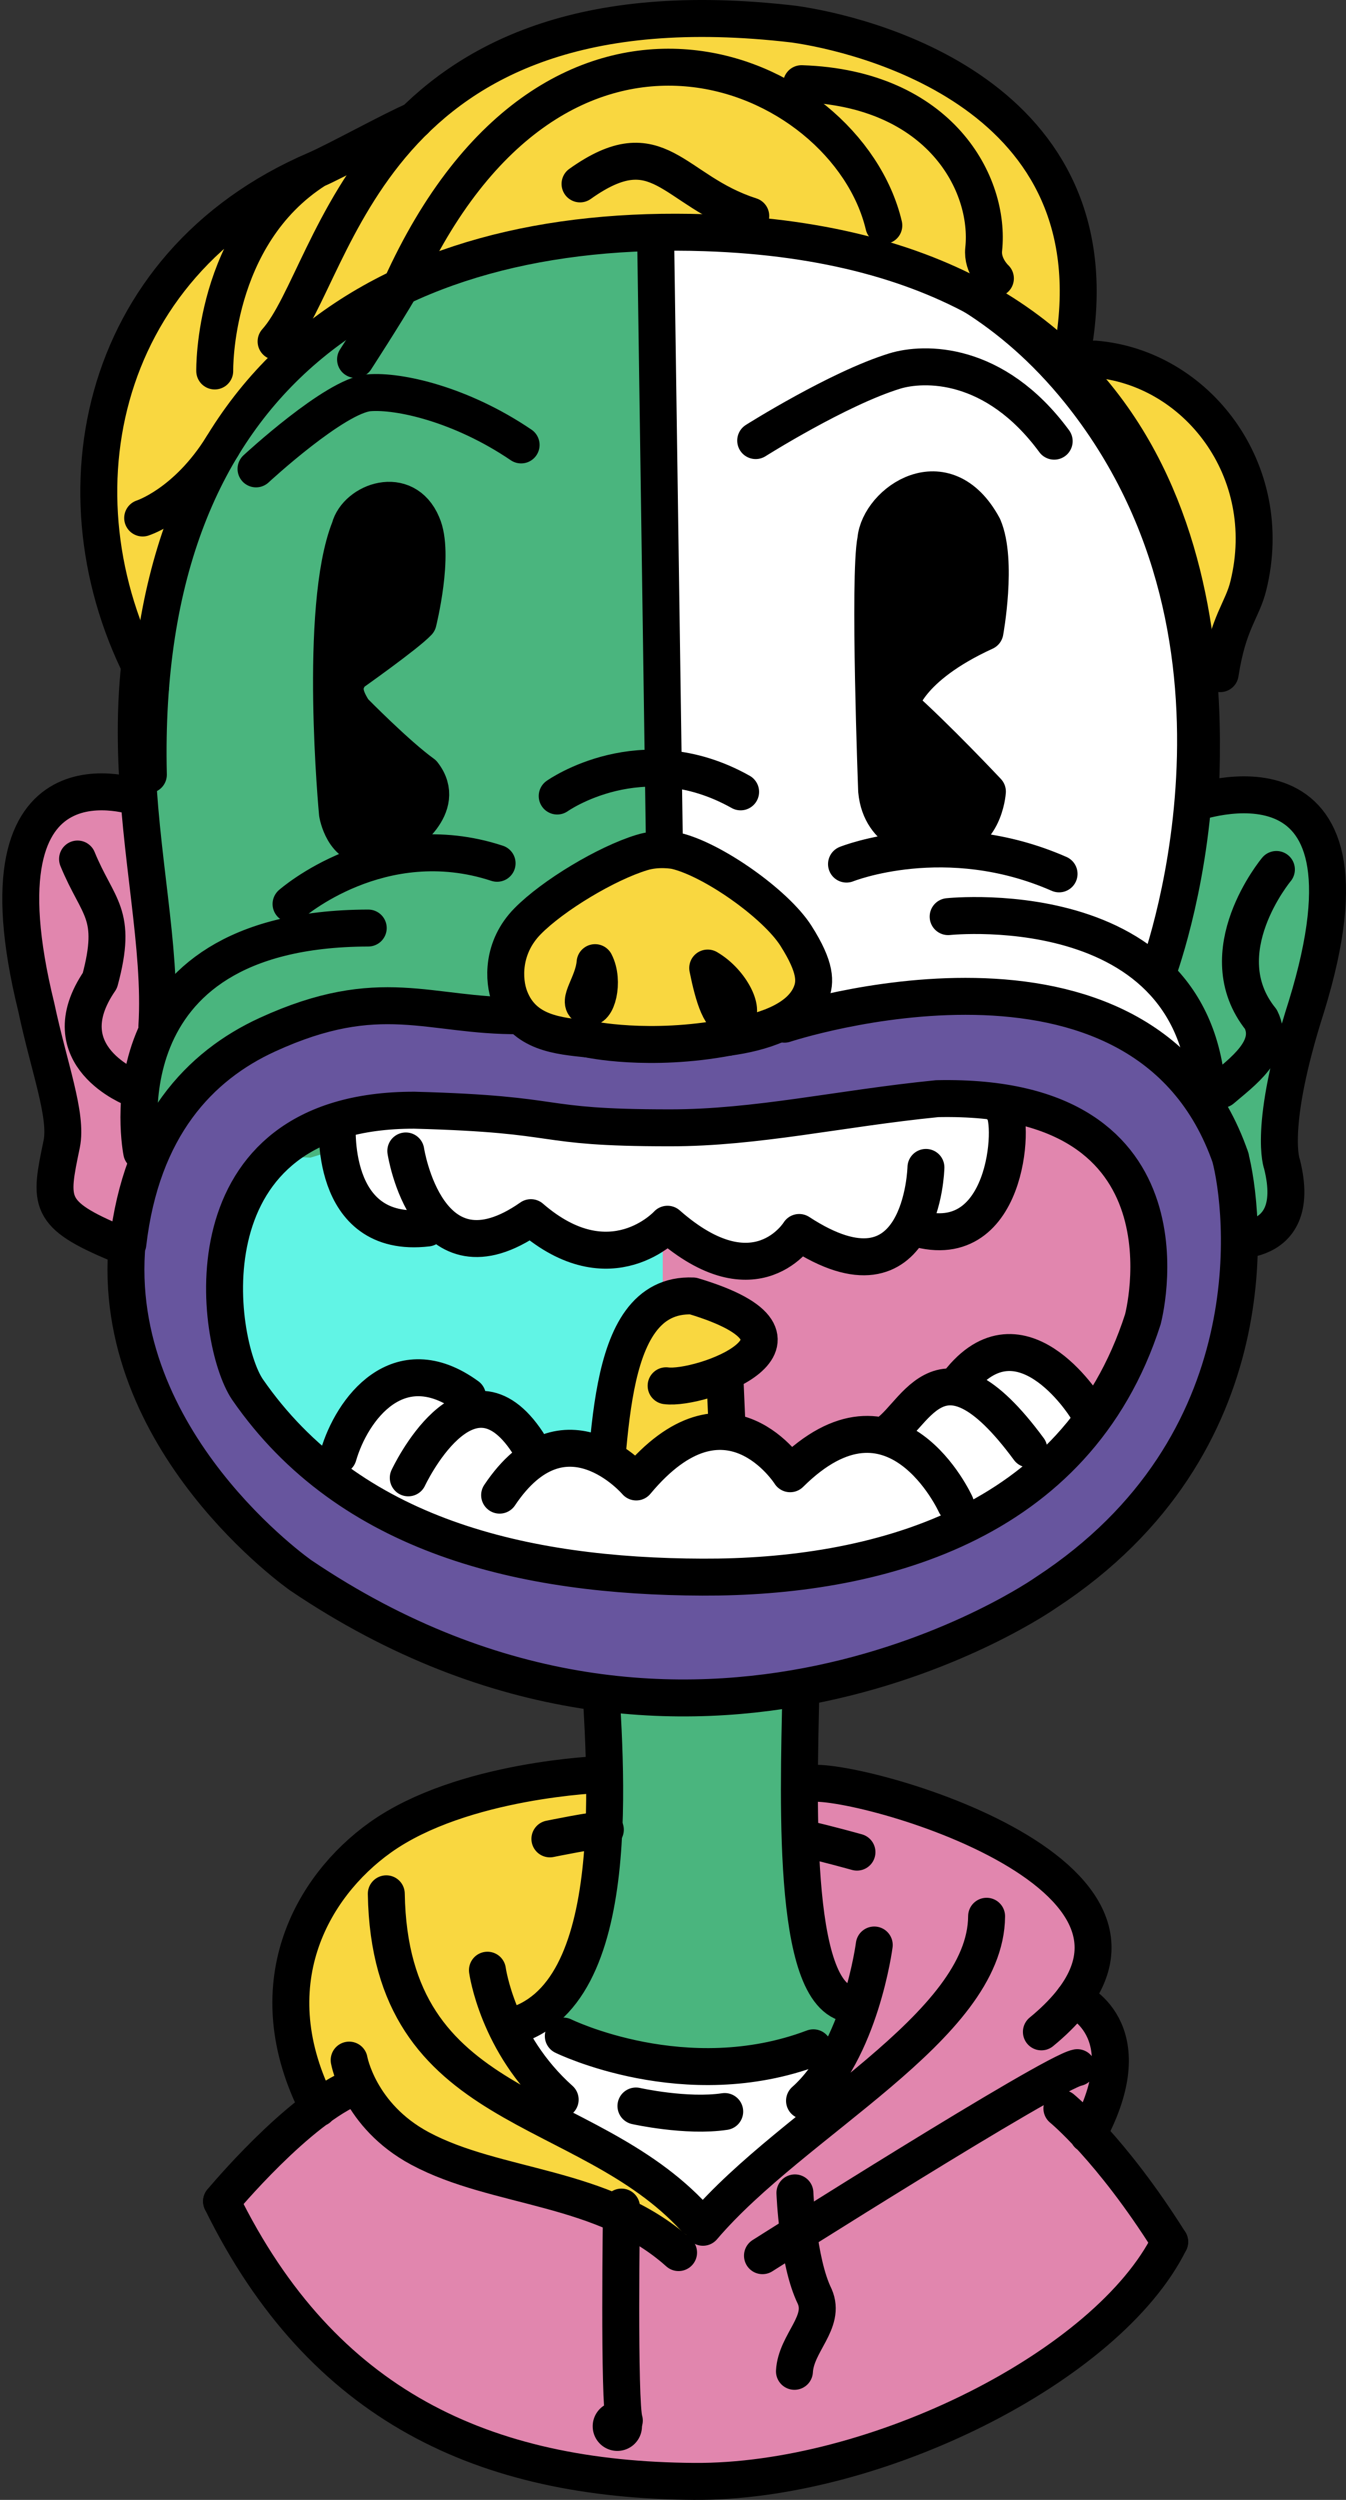 <svg xmlns="http://www.w3.org/2000/svg" xmlns:xlink="http://www.w3.org/1999/xlink" viewBox="0 0 309.871 575.22"><rect x="0" y="0" width="309.871" height="575.22" fill="#333333" stroke="none"/><g id="n1401"><g><path fill-rule="evenodd" clip-rule="evenodd" fill="#e186ae" d="M51.007 506.521l9.619-10.442 10.319-9.308 11.883-6.206 5.255 7.308 8.59 6.476 14.326 5.553 19.113 5.137 17.117 6.876 8.989 6.401 5.614-5.824 7.025-7.398 10.424-9.269 12.503-7.579-3.69-7.803 5.826-8.932 3.963-9.725-8.176-4.317-4.072-12.251-.085-19.965.599-14.805 10.971 1.183 16.016 4.553 14.2 5.895 13.941 8.65 9.171 11.397.677 10.031-3.697 7.888 7.02 7.645 1.18 6.687-1.397 8.088-3.704 8.575 6.345 9.454 7.118 7.37 5.286 7.981-6.87 10.368-10.783 10.736-17.81 12.451-23.593 11.352-18.448 5.944-18.145 3.453-20.713.651-20.308-2.063-22.527-5.938-17.313-8.358-16.488-12.604-11.245-12.493-7.51-10.94-6.516-11.883z"/><path d="M136.844 374.784s18.643-8.554 47.626.094c-.042 2.066-.121 42.972-.121 42.972l-.282 11.535.048 11.249 2.056 10.709s.138 5.123 2.036 6.126l8.175 4.317-1.827 5.005-5.048 9.187-3.756-4.785-9.592 2.809-14.403 1.517-14.586-1.278-11.513-2.867-7.474-2.881-3.38-5.639 5.893-4.935 5.427-10.315 1.894-11.78-.047-12.705-.905-14.83-.221-33.505z" fill-rule="evenodd" clip-rule="evenodd" fill="#4ab57e"/><path fill-rule="evenodd" clip-rule="evenodd" fill="#fff" d="M161.832 512.492l8.961-9.227 10.155-8.45 9.952-8.44-4.327-4.281 4.435-6.117-3.757-4.785-9.592 2.809-14.403 1.518-11.729-1.028-14.37-3.118-7.474-2.881-3.38-5.638-9.187 3.6 3.319 6.853 4.364 5.64 4.162 4.172-2.552 4.934 8.847 4.59 10.084 5.807 7.927 5.692 8.565 8.35z"/><path fill-rule="evenodd" clip-rule="evenodd" fill="#f9d740" d="M81.893 480.023l-5.007 3.645-3.608 1.435-3.471-8.039-2.759-13.283 1.672-15.197 6.795-13.806 12.017-11.969 15.68-7.858 17.536-4.564 17.817-2.1.615 9.72.314 11.463-.416 11.108-2.911 10.995-5.04 7.505-9.417 5.576-4.427 2.144 3.152 6.509 6.446 7.726-1.47 6.501 9.845 5.109 10.963 6.375 9.504 7.228 6.576 5.702-7.179 5.414-7.891-5.447-7.517-3.59-12.313-4.058-11.528-3.055-12.034-4.086-12.706-6.449-5.675-6.458-3.563-4.196z"/><path d="M137.97 382.378c1.265 23.263 6.509 77.648-20.854 84.076m67.354-82.076c-.376 23.802-2.873 72.013 10.073 76.487" fill="none" stroke="#000" stroke-width="8.504" stroke-linecap="round" stroke-linejoin="round" stroke-miterlimit="22.926"/><path d="M138.565 408.287s-32.184 1.069-51.033 14.522c-15.817 11.29-28.794 34.066-14.255 62.294m112.872-74.655c9.746-2.082 96.652 21.745 53.595 57.079m-113.149-44.404s10.349-2.126 12.766-2.109m57.927 5.159s-7.346-2.05-11.645-2.978M88.931 435.76c.851 51.186 45.654 46.973 71.022 74.674m67.177-69.507c-.138 25.5-44.345 46.962-65.298 71.565m39.435-64.952s-3.14 24.381-16.055 35.844m-55.529-14.892s28.153 13.82 57.568 2.7m-40.849 13.393s11.63 2.602 20.44 1.273m-54.626-32.519s2.283 16.871 16.746 29.78m14.111 24.722s-.662 45.189.658 49.124m-92.724-50.444s17.771-21.41 30.886-26.498" fill="none" stroke="#000" stroke-width="8.504" stroke-linecap="round" stroke-linejoin="round" stroke-miterlimit="22.926"/><path d="M80.381 474.026s2.245 12.79 16.292 20.323c17.677 9.48 42.109 8.349 59.545 23.967m19.314.712s66.481-42.13 72.479-43.267m-.809-15.817s16.541 6.598 3.276 31.187m-6.012-5.988s11.268 9.165 24.81 30.702" fill="none" stroke="#000" stroke-width="8.504" stroke-linecap="round" stroke-linejoin="round" stroke-miterlimit="22.926"/><path d="M51.007 506.521c23.232 47.313 60.646 64.082 108.72 64.444 41.735.316 95.334-26.435 109.549-55.121" fill="none" stroke="#000" stroke-width="8.504" stroke-linecap="round" stroke-linejoin="round" stroke-miterlimit="22.926"/><path d="M142.035 552.611a5.67 5.67 0 1 1 .022 11.339 5.67 5.67 0 0 1-.022-11.339z" fill-rule="evenodd" clip-rule="evenodd"/><path d="M183.003 504.576s.594 15.748 4.547 23.803m-4.654 17.259c.362-6.562 7.291-11.264 4.654-17.259" fill="none" stroke="#000" stroke-width="8.504" stroke-linecap="round" stroke-linejoin="round" stroke-miterlimit="22.926"/></g></g><g id="n1402"><g><path fill-rule="evenodd" clip-rule="evenodd" fill="#61f4e5" d="M153.81 388.697L51.477 341.864 35.81 248.697h118z"/><path fill-rule="evenodd" clip-rule="evenodd" fill="#e186ae" d="M253.476 348.031L152.57 388.799v-140h118zM31.986 183.59l1.205 12.475 1.898 16.451 1.12 14.519-.095 9.135-4.739 10.919-1.725 10.327 5.314 2.974-4.258 9.566-2.322 8.43-1.059 6.158-6.961-1.442-6.268-4.835-1.213-7.985 1.315-7.014.057-5.945-3.542-15.657-4.995-23.1-.895-14.036 3.488-14.189 5.148-5.486 10.376-2.65 8.151 1.385z"/><path fill-rule="evenodd" clip-rule="evenodd" fill="#fff" d="M34.964 260.39l4.408-6.639 8.898-8.822 14.568-6.637 11.284-5.005 16.124-1.204 14.589 1.535 11.51.62-5.386-12.854 4.094-10.997 11.62-9.661 15.598-8.271 11.804-1.586-.598 60.162 12.666-.667-.666 6.667 13.333-1.334 7.333-3.333 4-1.333 12-1.334 16-.666 14.667 4.666 18.163-17.59 9.925 5.855 8.889 8.704 4.808 7.362 3.459-3.611-1.278-11.078-4.863-11.993-5.607-6.919 3.842-12.873 3.839-20.863 1.247-21.581-1.336-18.8-4.02-19.015-7.791-20.002-10.959-17.827-13.58-15.104-20.257-14.183-22.01-8.219-22.389-3.345-22.505-.02-19.302 1.741-21.049 4.261L90.293 65.8l-14.791 8.471-14.001 11.927-12.492 16.669-8.342 16.562-5.567 16.866-2.609 13.898-1.045 13.196.427 18.654 1.918 19.222 1.858 18.51.512 11.828-1.406 6.995-3.38 8.491-1.679 9.23z"/><g><defs><path id="o" d="M34.964 259.39l6.513 4.974 9-.5 9.5 2 11.5.5 16.5-5 7.5 6 10-.5 7.333-12.5 5.333-1.333 9.834 7.833h24.5l1.598-70.995 11.44 5.041 14.06 10.576 7.583 10.328 2.993 6.853-3.909 6.95.642 2.854 14.6-2.563 15.284-1.073 18.227 1.423 15.978 4.849 9.925 5.855 8.889 8.704 4.808 7.362 3.459-3.611-1.278-11.078-4.863-11.993-5.607-6.919 3.842-12.873 3.839-20.863 1.247-21.581-1.336-18.8-4.02-19.015-7.791-20.002-10.959-17.827-13.58-15.104-20.257-14.183-22.01-8.219-22.389-3.345-22.505-.02-19.302 1.741-21.049 4.261L90.293 64.8l-14.791 8.471-14.001 11.927-12.492 16.669-8.342 16.562-5.567 16.866-2.609 13.898-1.045 13.196.427 18.654 1.918 19.222 1.858 18.51.512 11.828-1.406 6.995-3.38 8.491-1.679 9.23 5.268 4.071z"/></defs><clipPath id="p"><use xlink:href="#o" overflow="visible"/></clipPath><path clip-path="url(#p)" fill-rule="evenodd" clip-rule="evenodd" fill="#4ab57e" d="M-23.03 1.878h176v317h-176z"/></g><path fill-rule="evenodd" clip-rule="evenodd" fill="#4ab57e" d="M274.269 185.808l8.395-2.707 10.385.66 7.95 5.089 4.271 10.734.232 8.884-2.137 13.559-2.589 9.514-3.093 10.664-2.511 12.241-.543 10.546 1.403 9.116-2.273 7.533-5.56 3.283-7.917.77-.528-9.769-1.891-10.24-1.539-9.463 2.514-5.555-2.524-9.155-4.401-10.166-5.607-6.919 3.842-12.873 1.92-10.431 1.71-9.297.491-6.018z"/><path d="M32.623 265.081s-10.385-51.375 52.151-51.541m133.502-2.625s63.375-6.75 59.625 49.126M54.025 95.04C69.4 74.415 96.02 55.85 147.044 52.779c29.439-1.771 70.646-.748 101.232 37.011m18.03 134.637s29.22-76.138-18.03-134.638M36.114 236.17c2.25-36.375-20.714-84.88 17.911-141.13m220.572 89.84s45.679-16.716 26.179 46.66m-5.625 36.376s-3.375-8.25 5.625-36.375m-20.25 53.624s19.875 3.75 14.625-17.249m-1.301-67.852s-15.949 19.102-3.574 34.477m-9 16.125c4.499-3.875 12.375-9.375 9-16.125M31.986 183.59s-38.993-14.207-23.618 48.23m18.75 54.376c-16.378-6.823-15.7-9.534-12.92-22.928 1.375-6.621-2.925-17.689-5.83-31.447m9.482-34.161c4.688 11.438 9.334 12.406 5.143 27.975m7.766 24.838s-19.7-7.465-7.767-24.839" fill="none" stroke="#000" stroke-width="8.504" stroke-linecap="round" stroke-linejoin="round" stroke-miterlimit="22.926"/><path fill-rule="evenodd" clip-rule="evenodd" fill="none" stroke="#000" stroke-width="8.504" stroke-linecap="round" stroke-linejoin="round" stroke-miterlimit="22.926" d="M150.97 56.878l2.507 173.486"/><path fill-rule="evenodd" clip-rule="evenodd" d="M76.334 154.204l.453-12.162 1.347-11.553 2.378-8.943 4.856-5.425 6.385-.712 5.438 5.231 1.123 6.568-.619 8.342-1.441 7.591-7.528 6.109-6.672 4.867-.613 9.461 6.249 6.104 7.053 6.289 4.378 6.059-.83 4.251-4.728 5.465-10.117 2.873-4.705-4.192-1.499-8.831-.853-18.39-.055-9.002zm124.835 5.8l-.209-12.359.01-12.767.848-11.86 3.769-6.299 9.769-3.991 7.665 3.774 4.268 7.642.693 7.559-.731 10.415-.498 3.272-8.826 4.847-7.35 6.301-3.324 5.727 6.592 6.168 8.333 8.352 5.138 5.355-3.166 8.051-6.571 3.04-10.321-3.216-5.31-7.019-.779-22.992z"/><path d="M194.878 198.828s22.875-9.188 48.938 2.249m-176.813 6.938s20.624-18.187 47.438-9.374m-55.5-90.751S77.157 91.012 84.97 90.378c6.846-.554 21.154 2.613 35 12m54-1s19-12 32-16c6.697-2.061 23-2.5 36.721 16.137M80.503 121.578c1.617-6.212 12.75-10.313 16.688-.938m-19.5 66.563s-4.5-47.25 2.812-65.625m15.751 21.563s3.937-15.75.937-22.501m-16.313 34.313s12.75-9 15.375-11.812m-14.812 20.437s9.937 10.125 15.937 14.437m-16.5-23.062c-1.785 2.356-2.171 4.455.562 8.625m10.876 29.063s11.062-6.938 5.062-14.626m-19.687 9.188s1.313 8.251 7.875 7.501m116.062-70.501c.75-8.625 15.938-19.312 24.75-3m-24.562 60.75s-1.876-49.5-.188-57.75m25.125 21.187s3-16.312-.375-24.187m-19.125 41.062s1.5-8.625 19.5-16.875m.563 36.75s-11.812-12.563-20.062-19.875m5.062 30.938s-9.562-1.124-10.5-11.249m25.5.186s-.75 11.813-11.062 11.062" fill="none" stroke="#000" stroke-width="8.504" stroke-linecap="round" stroke-linejoin="round" stroke-miterlimit="22.926"/><path fill-rule="evenodd" clip-rule="evenodd" fill="#f9d740" d="M31.906 152.639l3.495-1.819 2.448-14.241 3.603-12.892 6.485-16.401 10.547-15.032 10.061-10.581 14.611-10.761 17.896-8.579 21.84-6.024 24.555-2.721 24.651.52 27.464 4.564 17.666 6.112 12.858 6.763 11.089 8.11 4.501-5.211 1.166-11.553-2.226-15.578-6.057-12.337-10.099-12.205-17.62-9.199-16.626-5.708-19.595-3.091-19.13-.269-17.398 2.175-15.601 4.664-12.759 6.516-10.727 8.198-6.873 7.091-6.14-3.377-6.236 4.384-7.025 4.875-9.603 4.768-10.601 7.124-11.331 10.89-7.835 11.072-7.174 16.558-2.715 12.634-.584 16.104 1.839 13.552 3.215 11.376 3.965 9.529zm216.996-65.527l3.979-4.406 10.15 2.512 9.311 5.305 8.202 8.367 6.02 11.641 2.136 11.978-.752 9.703-2.893 8.69-3.511 10.58-5.932.628-1.126-8.474-2.997-14.027-5.453-15.744-6.967-13.355-5.616-8.03-4.551-5.368z"/><path d="M34.158 178.253c-2.25-93 55.944-127.121 128.227-124.702 112.98 3.782 115.338 93.696 114.023 127.328" fill="none" stroke="#000" stroke-width="8.504" stroke-linecap="round" stroke-linejoin="round" stroke-miterlimit="22.926"/><path d="M252.033 82.628c23.334 1.868 41.913 25.508 35.36 52.141-1.427 5.799-4.643 8.338-6.485 20.235M34.68 157.956C11.227 116.262 21.526 60.988 72.73 39.032c4.538-1.946 17.809-9.261 22.754-11.341m-62.639 91.501s10.025-3.177 18.315-16.518m-1.725-17.313s-.614-31.142 23.295-46.329m60.803 3.285c18.191-12.948 21.204 1.57 39.304 7.383M81.854 82.706s6.59-10.162 10.385-16.651M203.47 51.878c-8.625-36.375-75.464-65.021-111.232 14.177" fill="none" stroke="#000" stroke-width="8.504" stroke-linecap="round" stroke-linejoin="round" stroke-miterlimit="22.926"/><path d="M229.158 64.067s-3.108-2.836-2.697-6.702c1.601-15.027-10.031-37.056-41.929-38.111m-1.686-13.687c14.758 2.081 75.215 15.625 63.996 75.664M63.561 78.572C77.811 62.823 84.221-6.06 182.846 5.566" fill="none" stroke="#000" stroke-width="8.504" stroke-linecap="round" stroke-linejoin="round" stroke-miterlimit="22.926"/></g></g><g id="n1403"><g id="n0103"><g><path fill-rule="evenodd" clip-rule="evenodd" fill="#f9d740" d="M138.039 351.858l1.351-11.396 1.681-22.033 3.374-11.19 5.966-6.94 7.316-2.102 7.391 2.541 5.385 3.507 2.896 4.507-3.396 5.595-3.115 2.59.369 7.382.486 16.607-.83 5.222-8.242-2.28-8.676 2.1-6.054 4.052-5.902 1.838z"/><path d="M137.753 353.414c3.41-17.186.187-56.14 21.775-55.214m-6.179 20.662c7.768 1.064 40.224-10.485 6.179-20.662m8.635 48.698s-.696-17.084-1.313-30.798" fill="none" stroke="#000" stroke-width="8.504" stroke-linecap="round" stroke-linejoin="round" stroke-miterlimit="22.926"/></g></g></g><g id="n1404"><g><g><g><path d="M285.766 280.155l-1.914-12.757-6.244-12.478-10.253-11.382-16.778-8.746-13.579-3.439-18.621-.976-15.469 1.304-13.075 2.507-13.636 3.592-14.978 2.223-15.639.271-12.958-1.541-8.61-1.921-7.922-2.272-11.983-1.072-11.374-.971-13.029.973-13.648 5.225-13.1 5.969-10.613 9.652-5.517 8.701-3.75 9.211-2.907 13.205-.143 15.013 1.781 9.909 4.746 13.285 7.361 12.989 7.495 9.816 11.099 11.347 11.709 8.855 12.369 7.203 13.008 6.184 14.116 5.189 15.978 4.061 16.486 2.271 14.814.444 16.164-1.195 15.849-2.855 16.118-4.645 16.078-6.508 13.254-7.071 12.891-9.175 11.42-10.98 8.436-11.124 8.228-16.1 4.657-15.982 1.719-13.327-.036-12.882zm-42.456 54.876c-25.667 20.333-75 42.667-155.667 13 0 0-32.333-14.667-34.667-36.667-2.333-22-2-45.333 17.667-53 19.667-7.667 47.333-.667 65.667-.667s70-2.333 83.333-4.667c13.333-2.333 28.667-2.333 37 17.667 8.334 20 12.334 44-13.333 64.334z" fill-rule="evenodd" clip-rule="evenodd" fill="#67559e"/><path fill-rule="evenodd" clip-rule="evenodd" fill="#fff" d="M75.351 339.155l3.501-5.189 5.176-7.317 5.358-6.812 6.202-3.72 6.529.617 4.376 2.475 2.863 5.191 7.348 2.108 4.757 5.395 2.074 3.512 8.775-2.131 8.609 3.057 6.259 3.825 7.123-6.383 9.636-4.308 8.869 1.907 6.006 4.004 3.091 3.717 6.012-5.018 7.265-3.44 7.851-.221 6.15-5.521 6.946-5.359 4.552-.215 6.976-7.249 6.533-.056 6.902 3.933 4.613 4.606 6.783 4.729-7.47 9.088-9.422 8.279-13.593 8.231-18.361 6.868-15.426 3.266-17.449 1.689-17.102.035-12.312-.745-18.601-2.592-14.49-3.61-13.072-4.877-9.956-5.098-9.881-6.671zm2.343-81.145l9.708-2.135 13.596-.239 13.453.791 18.734 2.296 15.563.754 17.053-.419 9.22-.893 17.586-2.388 11.279-1.584 11.846-1.39 11.967.488 2.139 6.235 1.072 7.578-1.58 7.312-3.459 5.58-6.123 3.31-10.026-1.079-4.018 4.789-8.591 2.073-7.577-2.349-5.549-3.152-6.093 5.227s-10.034 1.02-9.098 1.155c.937.134-7.94-3.023-7.94-3.023l-7.186-5.254-9.306 5.341-10.608-.2-7.775-3.755-3.762-2.901-6.903 3.733-6.749 1.024-5.664-2.081-2.713-2.43-5.877 3.324-7.062-3.92-5.308-5.381-3.74-8.314-.509-8.123z"/><path d="M77.694 258.01s-2.343 27.253 20.685 24.553m-4.959-17.732s4.926 32.021 28.8 15.347m31.451 1.515s-13.073 14.4-31.452-1.516m61.768 3.411s-9.852 16.105-30.316-1.895m59.495-13.073s-.758 33.536-29.179 14.968m46.924-28.238c2.654 2.463 1.327 34.609-21.188 26.876m-131.84 52.709c3.092-10.68 13.825-25.234 29.741-13.676m-13.636 18.792s13.642-29.179 27.473-8.147m25.011 9.094s-16.484-19.326-31.452 3.032m66.883-4.927s-14.589-23.115-35.432 1.895m73.516 5.116s-14.02-30.884-38.084-7.01m21.128-8.68c7.389-2.653 12.598-25.805 33.819 2.995m13.074-9.672s-15.497-24.86-30.037-4.556" fill="none" stroke="#000" stroke-width="8.504" stroke-linecap="round" stroke-linejoin="round" stroke-miterlimit="22.926"/><path d="M119.602 233.71c-20.842.189-32.035-7.557-58.06 4.375-15.568 7.138-28.985 21.251-32.105 48.13m151.149-50.549s82.659-27.325 102.744 30.843M69.271 362.507s-44.336-30.885-39.978-76.737m211.45 80.716s-81.094 57.031-171.472-3.979m213.914-96.442c3.218 12.008 9.853 66.316-42.443 100.421M95.418 255.456c35.93.972 26.715 4.044 58.737 4.057 20.125.008 39.083-4.47 61.578-6.71m47.367 50.778s14.021-52.106-47.368-50.779M56.955 319.686c-7.404-10.983-15.16-64.338 38.463-64.231M263.1 303.581c-15.347 47.747-62.144 59.456-101.397 59.315-40.922-.146-81.283-9.246-104.748-43.21" fill="none" stroke="#000" stroke-width="8.504" stroke-linecap="round" stroke-linejoin="round" stroke-miterlimit="22.926"/></g><path d="M119.602 233.71s13.457 3.726 30.636 3.726 35.368-3.368 35.368-3.368" fill-rule="evenodd" clip-rule="evenodd" fill="none" stroke="#000" stroke-width="8.504" stroke-linecap="round" stroke-linejoin="round" stroke-miterlimit="22.926"/></g><g><path fill-rule="evenodd" clip-rule="evenodd" fill="#f9d740" d="M127.974 238.021l-7.855-5.833-3.677-8.774 3.711-9.966 9.536-7.928 8.062-4.574 9.949-4.762 7.817-.424 6.479 2.457 7.444 4.359 6.131 4.599 5 5.387 4.927 6.711 1.814 6.029-1.536 5.072-5.573 5.23-9.77 2.626-13.479 1.846-14.114.87-14.866-2.925z"/><path d="M167.751 238.666c7.143-.984 16.289-3.586 18.929-9.989 1.112-2.699 1.217-6.03-3.436-13.352-4.652-7.322-19.231-17.611-27.727-19.565 0 0-3.946-.802-7.817.425-8.071 2.464-20.362 9.809-26.253 15.803-5.891 5.993-5.615 13.555-4.074 17.567 3.162 8.23 11.217 8.801 18.093 9.537" fill="none" stroke="#000" stroke-width="8.504" stroke-linecap="round" stroke-linejoin="round" stroke-miterlimit="22.926"/><path d="M136.995 221.503c-.41 4.935-4.334 9.006-1.954 10.196 2.379 1.189 4.163-5.947 1.954-10.196zm25.929 1.241c5.581 3.244 8.921 10.487 6.084 11.575-3.007 1.152-4.783-5.158-6.084-11.575zm-27.459 16.347s13.861 3.059 32.286-.425" fill="none" stroke="#000" stroke-width="8.504" stroke-linecap="round" stroke-linejoin="round" stroke-miterlimit="22.926"/></g><path d="M128.275 183.165s19.368-13.79 42.226-.96" fill="none" stroke="#000" stroke-width="8.504" stroke-linecap="round" stroke-linejoin="round" stroke-miterlimit="22.926"/></g></g></svg>